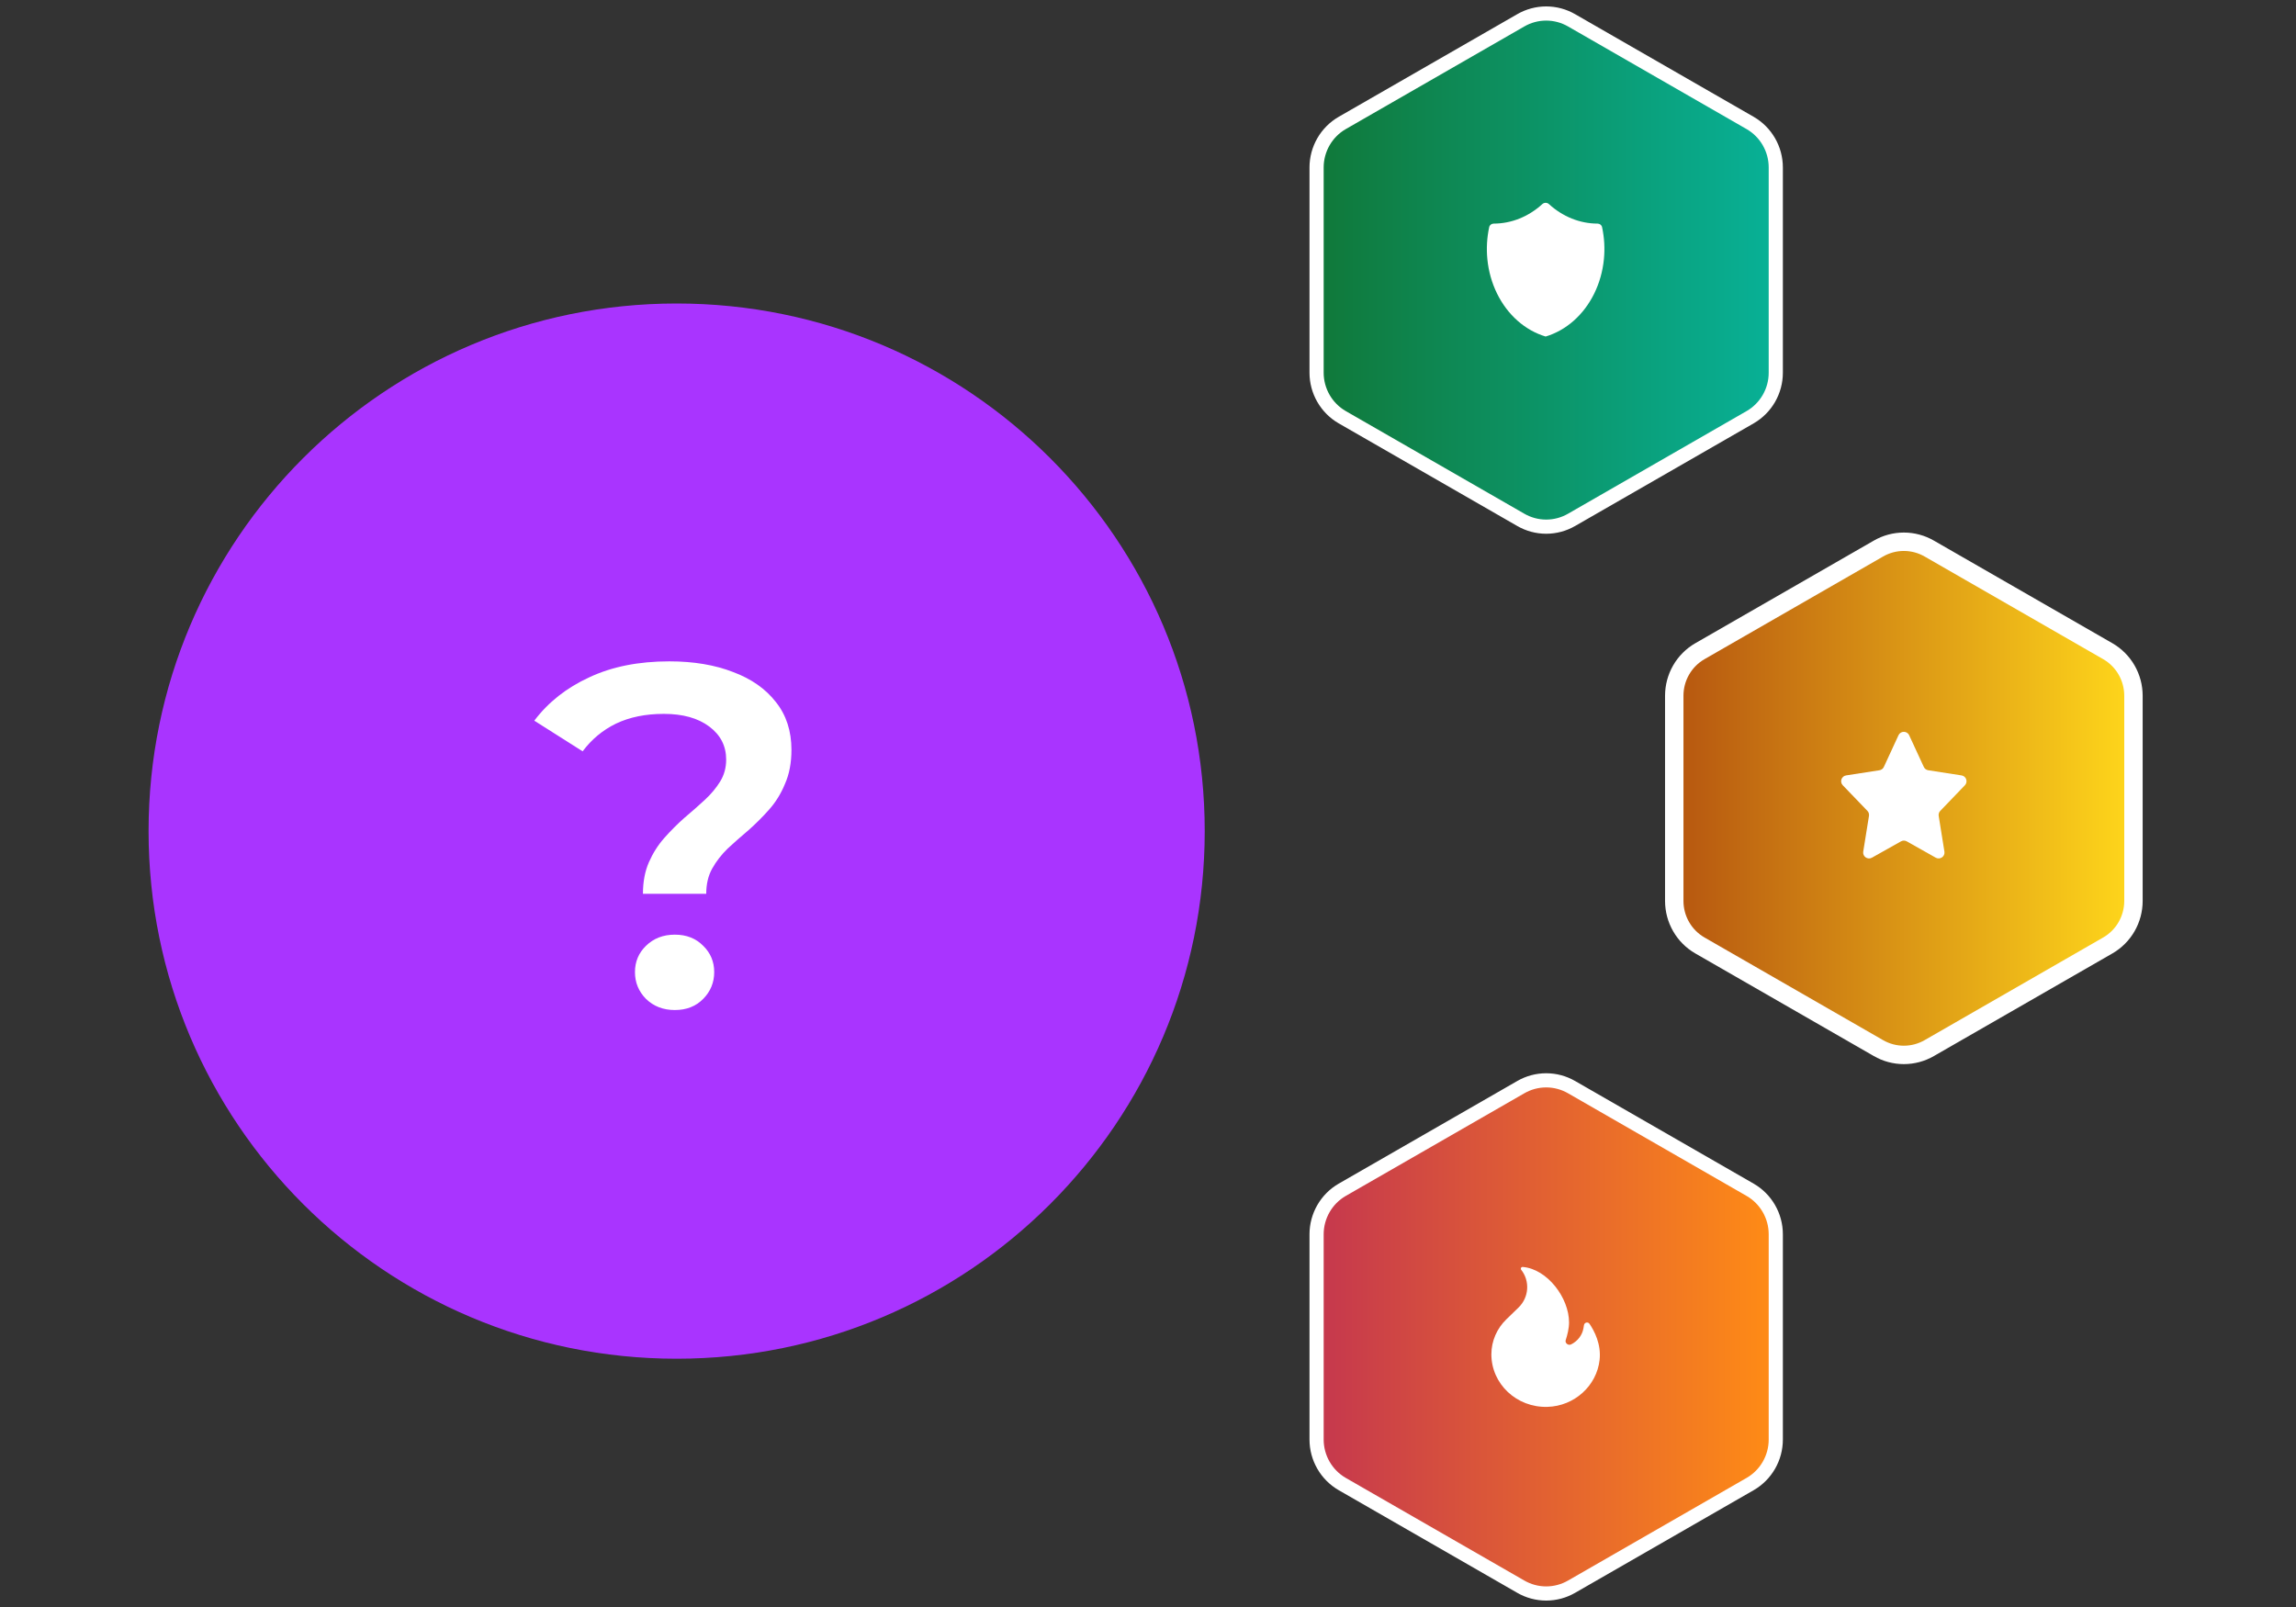 <svg width="170" height="119" viewBox="0 0 170 119" fill="none" xmlns="http://www.w3.org/2000/svg">
<rect x="0" y="0" width="170" height="119" fill="#333333" stroke="none"/>
<path d="M89.2 61.544C89.2 83.122 71.694 100.615 50.1 100.615C28.506 100.615 11 83.122 11 61.544C11 39.966 28.506 22.474 50.1 22.474C71.694 22.474 89.2 39.966 89.2 61.544Z" fill="#A934FF"/>
<path d="M47.605 66.187C47.605 65.299 47.752 64.519 48.047 63.846C48.343 63.174 48.724 62.574 49.191 62.046C49.659 61.518 50.151 61.026 50.667 60.569C51.208 60.113 51.713 59.669 52.18 59.237C52.648 58.805 53.029 58.349 53.324 57.869C53.619 57.388 53.767 56.848 53.767 56.248C53.767 55.24 53.349 54.423 52.512 53.799C51.676 53.175 50.556 52.863 49.154 52.863C47.801 52.863 46.621 53.103 45.612 53.583C44.628 54.063 43.804 54.748 43.14 55.636L39.56 53.367C40.594 51.999 41.947 50.93 43.62 50.162C45.292 49.37 47.273 48.974 49.56 48.974C51.356 48.974 52.93 49.238 54.283 49.766C55.636 50.27 56.694 51.014 57.457 51.999C58.219 52.959 58.6 54.135 58.6 55.528C58.6 56.488 58.441 57.328 58.121 58.049C57.826 58.769 57.432 59.405 56.94 59.957C56.473 60.485 55.968 60.99 55.427 61.47C54.886 61.926 54.369 62.382 53.877 62.838C53.41 63.294 53.029 63.786 52.734 64.315C52.438 64.843 52.291 65.467 52.291 66.187H47.605ZM49.966 74.794C49.105 74.794 48.392 74.518 47.826 73.966C47.285 73.414 47.014 72.754 47.014 71.985C47.014 71.217 47.285 70.569 47.826 70.041C48.392 69.488 49.105 69.212 49.966 69.212C50.827 69.212 51.528 69.488 52.069 70.041C52.611 70.569 52.881 71.217 52.881 71.985C52.881 72.754 52.611 73.414 52.069 73.966C51.528 74.518 50.827 74.794 49.966 74.794Z" fill="white"/>
<path d="M131.482 106.602V91.398C131.482 90.732 131.307 90.077 130.975 89.5C130.644 88.923 130.167 88.444 129.594 88.111L116.371 80.509C115.797 80.176 115.146 80 114.482 80C113.819 80 113.168 80.176 112.594 80.509L99.371 88.111C98.798 88.444 98.321 88.923 97.99 89.5C97.658 90.077 97.483 90.732 97.482 91.398V106.602C97.483 107.268 97.658 107.923 97.99 108.5C98.321 109.077 98.798 109.556 99.371 109.889L112.594 117.491C113.168 117.824 113.819 118 114.482 118C115.146 118 115.797 117.824 116.371 117.491L129.594 109.889C130.167 109.556 130.644 109.077 130.975 108.5C131.307 107.923 131.482 107.268 131.482 106.602Z" fill="url(#paint0_linear_2009_28487)" stroke="white" stroke-width="1.049" stroke-linecap="round" stroke-linejoin="round"/>
<g clip-path="url(#clip0_2009_28487)">
<path d="M118.437 100.705C118.567 99.546 118.052 98.563 117.692 98.033C117.574 97.86 117.315 97.922 117.281 98.125L117.243 98.353C117.157 98.866 116.817 99.311 116.325 99.556C116.113 99.661 115.857 99.451 115.928 99.238C116.051 98.862 116.175 98.374 116.175 97.926C116.175 96.11 114.571 93.975 112.752 93.819C112.631 93.806 112.564 93.936 112.631 94.027C113.287 94.857 113.22 96.063 112.431 96.828L111.534 97.697C110.852 98.358 110.424 99.279 110.424 100.29C110.424 102.482 112.297 104.245 114.571 104.18C116.564 104.128 118.223 102.624 118.437 100.705Z" fill="white"/>
</g>
<path d="M131.482 27.602V12.398C131.482 11.732 131.307 11.077 130.975 10.5C130.644 9.923 130.167 9.444 129.594 9.111L116.371 1.509C115.797 1.176 115.146 1 114.482 1C113.819 1 113.168 1.176 112.594 1.509L99.371 9.111C98.798 9.444 98.321 9.923 97.99 10.5C97.658 11.077 97.483 11.732 97.482 12.398V27.602C97.483 28.268 97.658 28.923 97.99 29.5C98.321 30.077 98.798 30.556 99.371 30.889L112.594 38.491C113.168 38.824 113.819 39 114.482 39C115.146 39 115.797 38.824 116.371 38.491L129.594 30.889C130.167 30.556 130.644 30.077 130.975 29.5C131.307 28.923 131.482 28.268 131.482 27.602Z" fill="url(#paint1_linear_2009_28487)" stroke="white" stroke-width="1.049" stroke-linecap="round" stroke-linejoin="round"/>
<g clip-path="url(#clip1_2009_28487)">
<path d="M114.196 15.114C114.334 14.988 114.549 14.988 114.687 15.114C115.711 16.047 116.977 16.556 118.283 16.558C118.443 16.558 118.587 16.662 118.62 16.818C118.789 17.598 118.835 18.407 118.755 19.206C118.666 20.098 118.422 20.959 118.038 21.74C117.654 22.521 117.138 23.204 116.52 23.751C115.902 24.297 115.195 24.695 114.442 24.92C113.688 24.695 112.981 24.297 112.363 23.751C111.745 23.204 111.229 22.521 110.845 21.74C110.461 20.959 110.217 20.098 110.128 19.206C110.048 18.407 110.094 17.598 110.263 16.818C110.297 16.662 110.441 16.558 110.6 16.558C111.906 16.556 113.173 16.047 114.196 15.114Z" fill="white"/>
</g>
<path d="M157.965 66.719V51.516C157.964 50.849 157.789 50.194 157.458 49.617C157.126 49.04 156.65 48.561 156.076 48.228L142.854 40.626C142.279 40.293 141.628 40.117 140.965 40.117C140.302 40.117 139.65 40.293 139.076 40.626L125.854 48.228C125.28 48.561 124.803 49.04 124.472 49.617C124.14 50.194 123.966 50.849 123.965 51.516V66.719C123.966 67.385 124.14 68.04 124.472 68.617C124.803 69.194 125.28 69.673 125.854 70.006L139.076 77.608C139.65 77.942 140.302 78.117 140.965 78.117C141.628 78.117 142.279 77.942 142.854 77.608L156.076 70.006C156.65 69.673 157.126 69.194 157.458 68.617C157.789 68.04 157.964 67.385 157.965 66.719Z" fill="url(#paint2_linear_2009_28487)" stroke="white" stroke-width="1.363" stroke-linecap="round" stroke-linejoin="round"/>
<g clip-path="url(#clip2_2009_28487)">
<path d="M141.18 62.303C141.048 62.229 140.886 62.229 140.754 62.303L138.6 63.513C138.283 63.691 137.9 63.424 137.957 63.065L138.382 60.418C138.404 60.283 138.361 60.146 138.267 60.047L136.443 58.151C136.199 57.897 136.342 57.474 136.69 57.42L139.157 57.038C139.301 57.016 139.424 56.923 139.485 56.791L140.568 54.445C140.724 54.108 141.203 54.108 141.358 54.445L142.442 56.791C142.503 56.923 142.626 57.016 142.77 57.038L145.236 57.42C145.584 57.474 145.727 57.897 145.483 58.151L143.66 60.047C143.565 60.146 143.522 60.283 143.544 60.418L143.969 63.064C144.027 63.423 143.643 63.69 143.326 63.512L141.18 62.303Z" fill="white"/>
</g>
<defs>
<linearGradient id="paint0_linear_2009_28487" x1="131.482" y1="98.654" x2="97.482" y2="98.654" gradientUnits="userSpaceOnUse">
<stop stop-color="#FF8C15"/>
<stop offset="1" stop-color="#C5374E"/>
</linearGradient>
<linearGradient id="paint1_linear_2009_28487" x1="131.482" y1="19.654" x2="97.482" y2="19.654" gradientUnits="userSpaceOnUse">
<stop stop-color="#08B197"/>
<stop offset="1" stop-color="#107839"/>
</linearGradient>
<linearGradient id="paint2_linear_2009_28487" x1="157.965" y1="58.772" x2="123.965" y2="58.772" gradientUnits="userSpaceOnUse">
<stop stop-color="#FFD71B"/>
<stop offset="1" stop-color="#B65610"/>
</linearGradient>
<clipPath id="clip0_2009_28487">
<rect width="13.39" height="13.818" fill="white" transform="translate(107.746 92.091)"/>
</clipPath>
<clipPath id="clip1_2009_28487">
<rect width="13.39" height="13.39" fill="white" transform="translate(107.746 13.204)"/>
</clipPath>
<clipPath id="clip2_2009_28487">
<rect width="13.6" height="13.818" fill="white" transform="translate(134.164 51.863)"/>
</clipPath>
</defs>
</svg>

